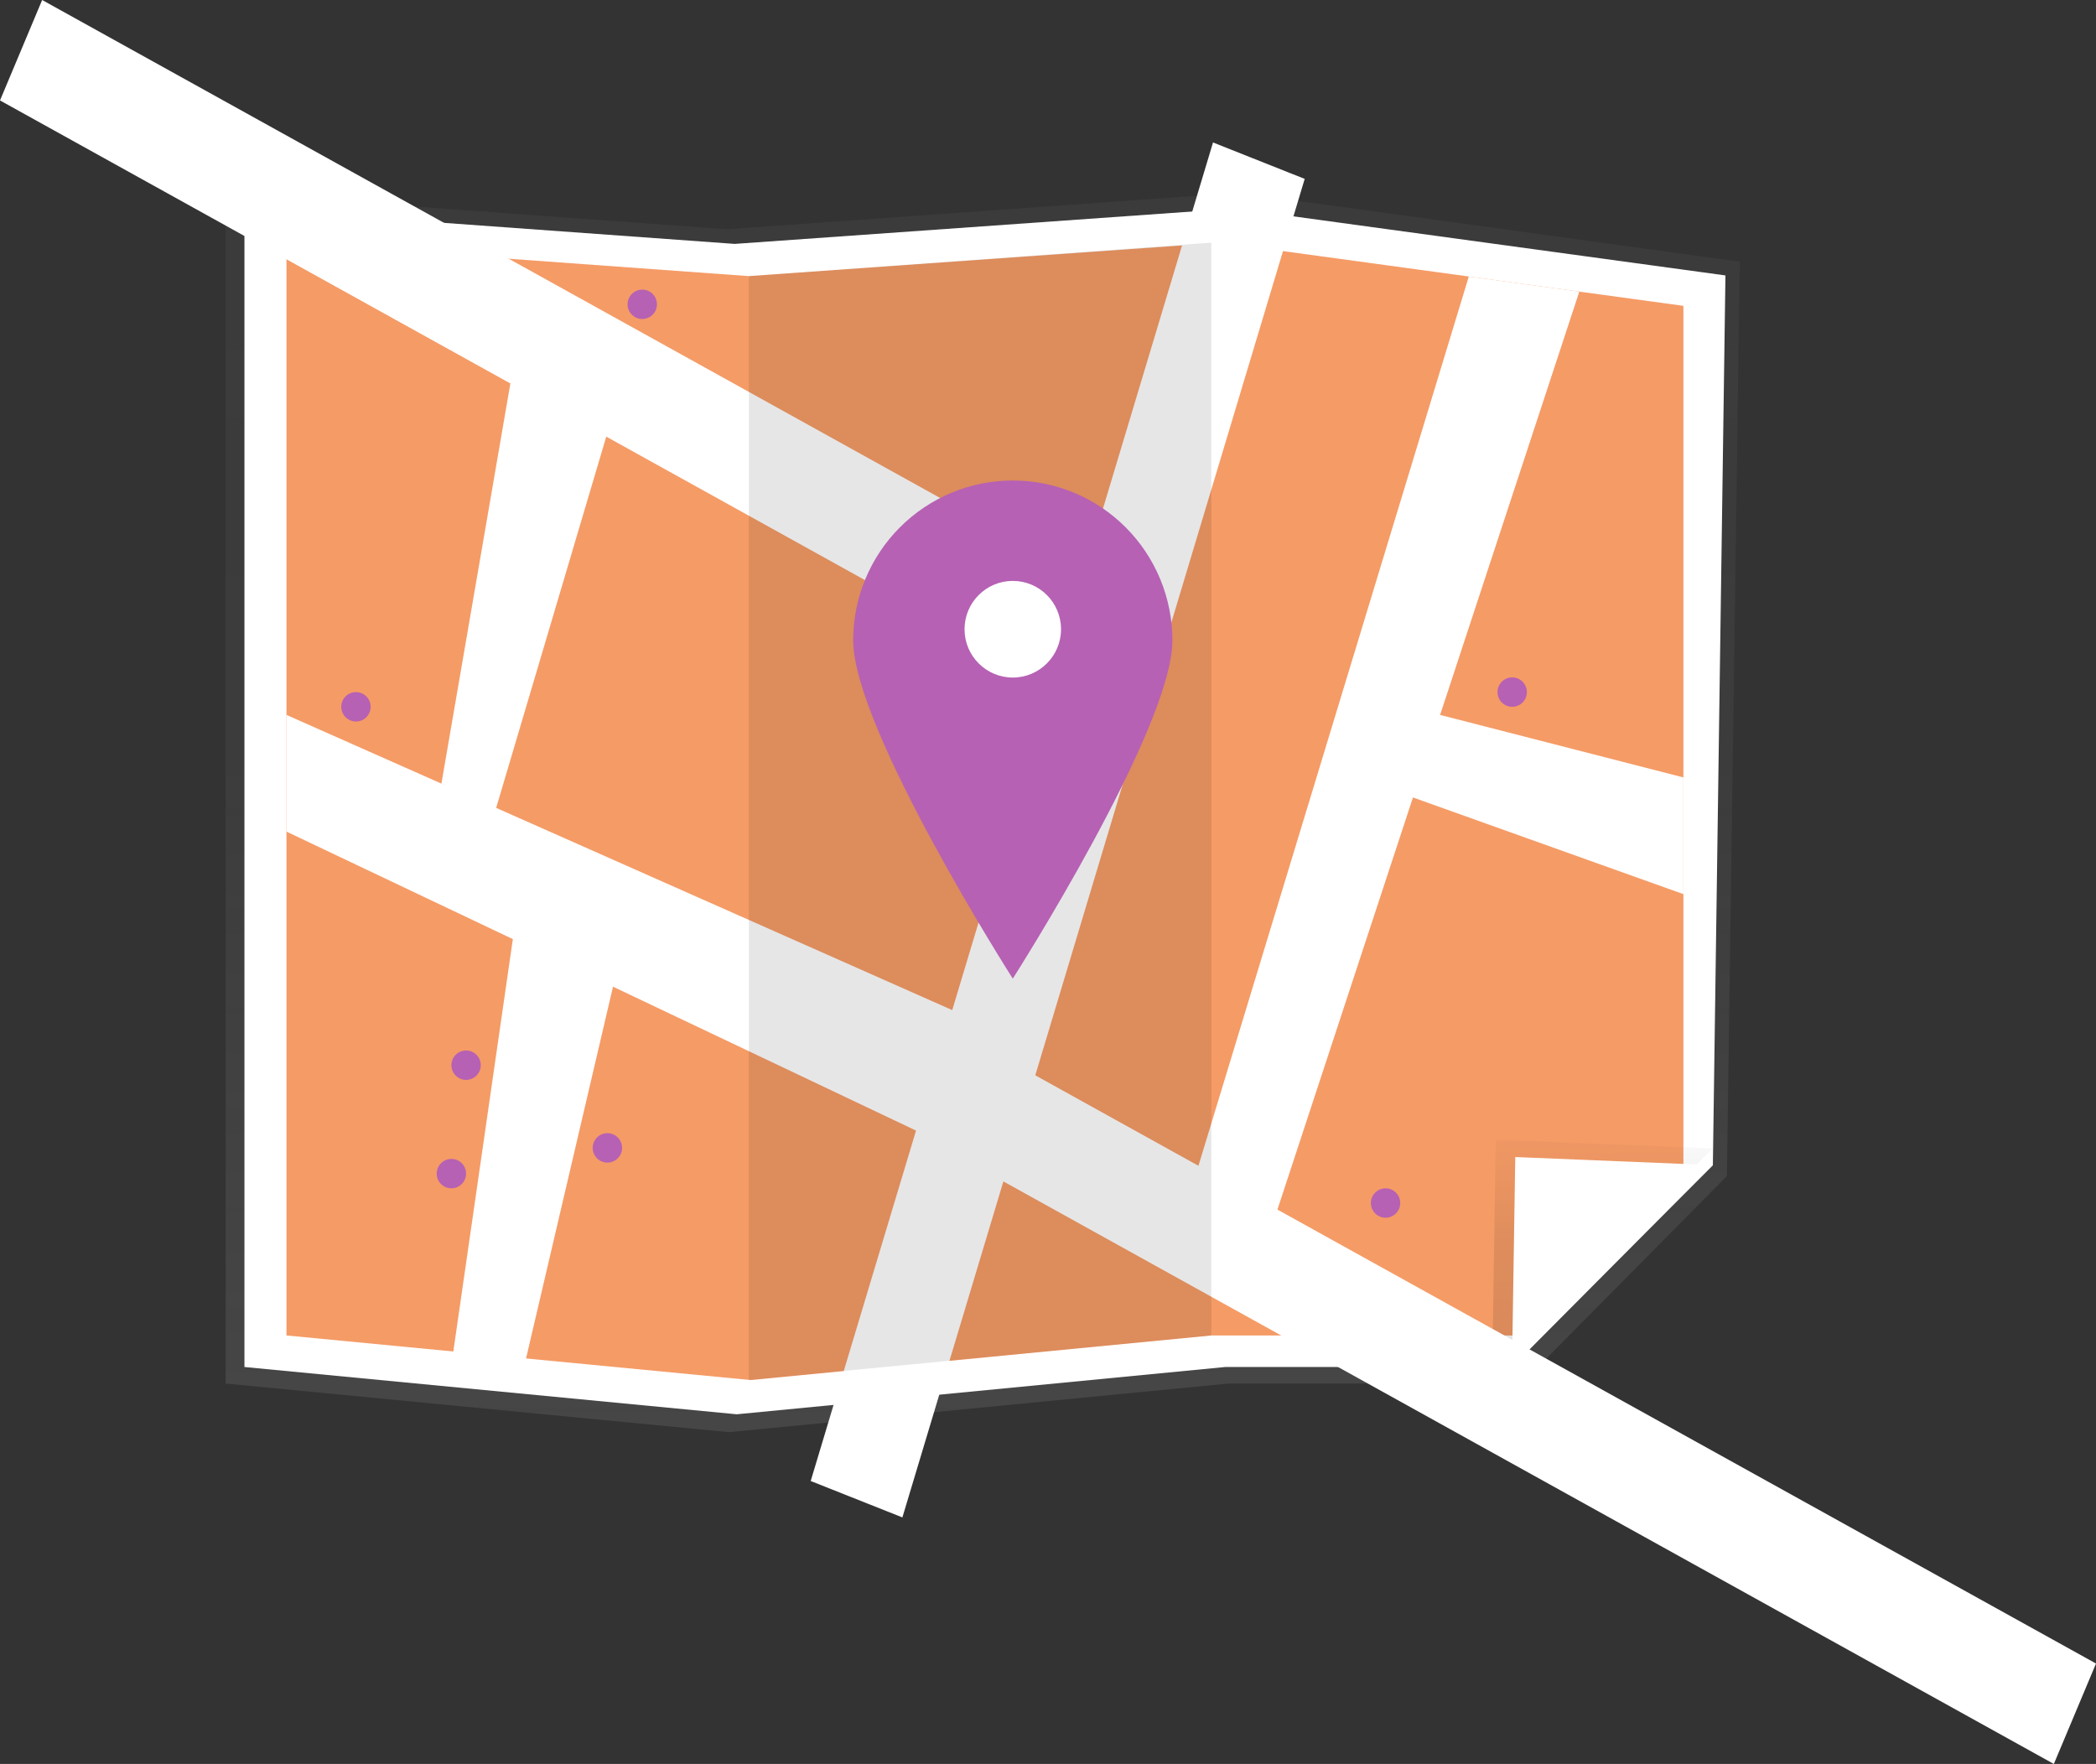 <svg width="202" height="170" viewBox="0 0 202 170" fill="none" xmlns="http://www.w3.org/2000/svg">
<rect x="0" y="0" width="202" height="170" fill="#333333" stroke="none"/>
<g clip-path="url(#clip0)">
<path d="M146.641 133.338H118.383L70.251 138.022L21.747 133.338V18.581L70.05 22.094L119.396 18.581L167.669 25.217L166.43 113.342L146.641 133.338Z" fill="url(#paint0_linear)"/>
<path d="M145.72 131.743H118.08L71.001 136.3L23.558 131.743V20.088L70.804 23.506L119.071 20.088L166.288 26.544L165.076 112.288L145.72 131.743Z" fill="white"/>
<path d="M145.876 128.703H116.765L72.359 133.001L27.609 128.703V23.386L72.174 26.61L117.7 23.386L162.237 29.476V112.225L145.876 128.703Z" fill="#F59B66"/>
<path d="M143.815 131.568L144.157 109.829L165.076 110.674L143.815 131.568Z" fill="url(#paint1_linear)"/>
<path d="M27.609 68.899L91.771 97.347L96.035 106.198L91.79 110.626L27.609 80.146V68.899Z" fill="white"/>
<path d="M145.72 131.568L146.032 111.508L165.076 112.288L145.72 131.568Z" fill="white"/>
<path d="M114.784 114.7L141.555 26.648L152.205 28.104L122.212 119.305L114.784 114.7Z" fill="white"/>
<path d="M202 160.321L99.774 103.631L125.739 17.24L116.903 13.73L104.319 55.597L4.062 0L0 9.679L101.245 65.825L78.13 142.73L86.967 146.239L96.7 113.858L197.938 170L202 160.321Z" fill="white"/>
<path opacity="0.1" d="M72.174 133.001L116.738 128.703V23.386L72.174 26.61" fill="black"/>
<path d="M112.988 61.716C112.988 70.223 97.606 94.314 97.606 94.314C97.606 94.314 82.224 70.223 82.224 61.716C82.223 59.693 82.621 57.689 83.393 55.82C84.166 53.95 85.299 52.251 86.727 50.821C88.156 49.39 89.852 48.255 91.718 47.48C93.585 46.706 95.585 46.307 97.606 46.307C99.626 46.307 101.627 46.706 103.494 47.48C105.36 48.255 107.056 49.39 108.484 50.821C109.913 52.251 111.046 53.95 111.819 55.82C112.591 57.689 112.989 59.693 112.988 61.716Z" fill="#B661B4"/>
<path d="M97.606 65.298C100.174 65.298 102.256 63.213 102.256 60.641C102.256 58.069 100.174 55.984 97.606 55.984C95.038 55.984 92.956 58.069 92.956 60.641C92.956 63.213 95.038 65.298 97.606 65.298Z" fill="white"/>
<path d="M138.789 68.899L162.237 74.924V86.171L133.532 75.91L138.789 68.899Z" fill="white"/>
<path d="M49.425 90.507L43.503 131.527L50.224 132.944L59.078 95.091L59.068 89.726L49.425 90.507Z" fill="white"/>
<path d="M49.186 36.955L42.541 75.52L47.686 78.302L59.952 36.944L49.186 36.955Z" fill="white"/>
<path d="M61.898 30.744C62.679 30.744 63.313 30.11 63.313 29.327C63.313 28.545 62.679 27.91 61.898 27.91C61.116 27.91 60.483 28.545 60.483 29.327C60.483 30.11 61.116 30.744 61.898 30.744Z" fill="#B661B4"/>
<path d="M44.918 104.073C45.699 104.073 46.333 103.438 46.333 102.656C46.333 101.873 45.699 101.239 44.918 101.239C44.136 101.239 43.503 101.873 43.503 102.656C43.503 103.438 44.136 104.073 44.918 104.073Z" fill="#B661B4"/>
<path d="M43.503 114.523C44.284 114.523 44.918 113.889 44.918 113.106C44.918 112.323 44.284 111.689 43.503 111.689C42.721 111.689 42.088 112.323 42.088 113.106C42.088 113.889 42.721 114.523 43.503 114.523Z" fill="#B661B4"/>
<path d="M58.537 112.043C59.319 112.043 59.952 111.409 59.952 110.626C59.952 109.844 59.319 109.209 58.537 109.209C57.756 109.209 57.122 109.844 57.122 110.626C57.122 111.409 57.756 112.043 58.537 112.043Z" fill="#B661B4"/>
<path d="M34.305 69.534C35.087 69.534 35.72 68.9 35.72 68.117C35.72 67.334 35.087 66.7 34.305 66.7C33.524 66.7 32.89 67.334 32.89 68.117C32.89 68.9 33.524 69.534 34.305 69.534Z" fill="#B661B4"/>
<path d="M145.737 68.117C146.518 68.117 147.152 67.483 147.152 66.7C147.152 65.917 146.518 65.283 145.737 65.283C144.955 65.283 144.322 65.917 144.322 66.7C144.322 67.483 144.955 68.117 145.737 68.117Z" fill="#B661B4"/>
<path d="M133.532 117.357C134.314 117.357 134.947 116.723 134.947 115.94C134.947 115.157 134.314 114.523 133.532 114.523C132.751 114.523 132.117 115.157 132.117 115.94C132.117 116.723 132.751 117.357 133.532 117.357Z" fill="#B661B4"/>
</g>
<defs>
<linearGradient id="paint0_linear" x1="94.708" y1="138.022" x2="94.708" y2="18.581" gradientUnits="userSpaceOnUse">
<stop stop-color="#808080" stop-opacity="0.25"/>
<stop offset="0.535" stop-color="#808080" stop-opacity="0.12"/>
<stop offset="1" stop-color="#808080" stop-opacity="0.1"/>
</linearGradient>
<linearGradient id="paint1_linear" x1="154.445" y1="131.568" x2="154.445" y2="109.829" gradientUnits="userSpaceOnUse">
<stop stop-opacity="0.12"/>
<stop offset="0.551" stop-opacity="0.09"/>
<stop offset="1" stop-opacity="0.02"/>
</linearGradient>
<clipPath id="clip0">
<rect width="202" height="170" fill="white"/>
</clipPath>
</defs>
</svg>
